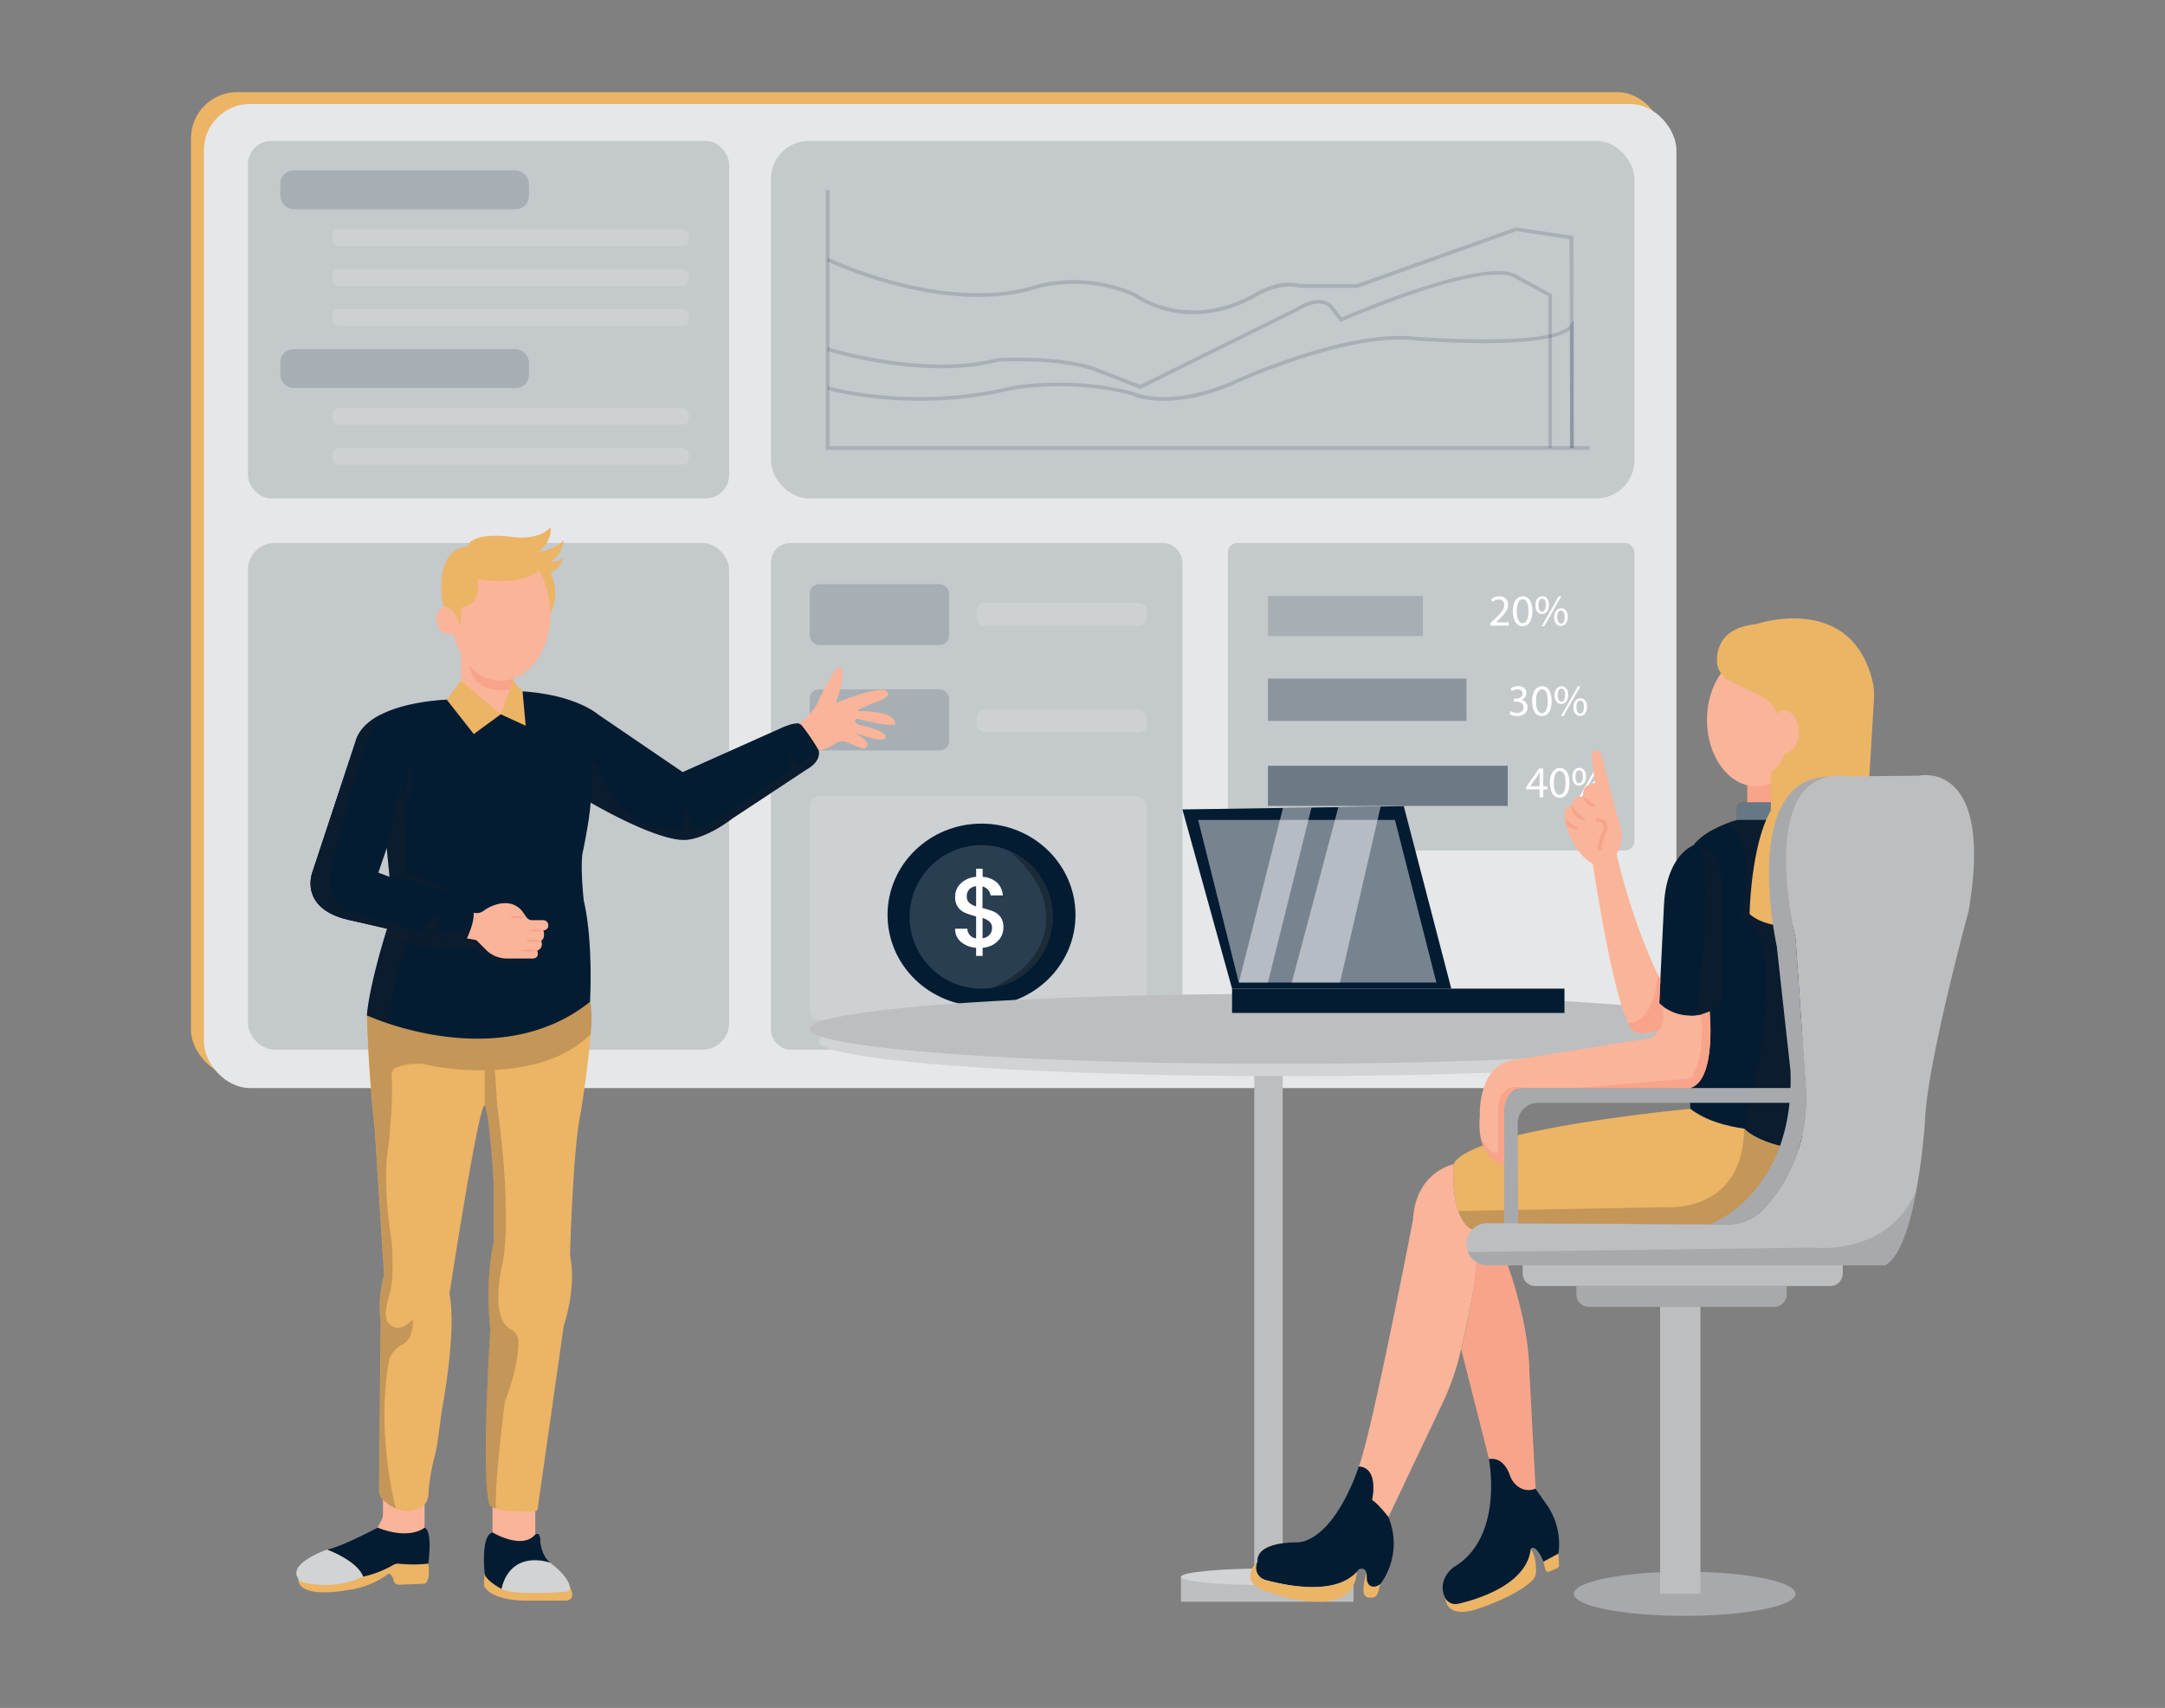 <svg id="b87d0a22-b63e-465c-baff-8dd6dfe039bb" data-name="Layer 1" xmlns="http://www.w3.org/2000/svg" width="865.76" height="682.89" viewBox="0 0 865.76 682.89"><rect x="0" y="0" width="865.76" height="682.89" fill="#808080" stroke="none"/><ellipse cx="673.67" cy="637.24" rx="44.33" ry="8.84" fill="#a7a9ac"/><rect x="663.86" y="518.32" width="16.13" height="118.92" fill="#bcbec0"/><path d="M630.47,514.15h84a0,0,0,0,1,0,0v3.37a5,5,0,0,1-5,5h-74.1a5,5,0,0,1-5-5v-3.37A0,0,0,0,1,630.47,514.15Z" fill="#a7a9ac"/><rect x="472.24" y="630.47" width="69.01" height="9.95" fill="#bcbec0"/><rect x="76.36" y="36.82" width="588.86" height="393.48" rx="18.52" fill="#ecb465"/><rect x="81.53" y="41.56" width="588.86" height="393.48" rx="18.52" fill="#e6e7e8"/><rect x="99.16" y="56.35" width="192.39" height="142.92" rx="9.28" fill="#041c32" opacity="0.15"/><rect x="112.08" y="68.12" width="99.45" height="15.54" rx="5.25" fill="#041c32" opacity="0.15"/><rect x="132.95" y="91.66" width="142.52" height="6.66" rx="2.25" fill="#fff" opacity="0.15"/><rect x="132.95" y="107.64" width="142.52" height="6.66" rx="2.25" fill="#fff" opacity="0.15"/><rect x="112.08" y="139.61" width="99.45" height="15.54" rx="5.25" fill="#041c32" opacity="0.15"/><rect x="132.95" y="163.14" width="142.52" height="6.66" rx="2.25" fill="#fff" opacity="0.15"/><rect x="132.95" y="179.12" width="142.52" height="6.66" rx="2.25" fill="#fff" opacity="0.15"/><rect x="132.95" y="123.62" width="142.52" height="6.66" rx="2.25" fill="#fff" opacity="0.15"/><rect x="308.3" y="56.35" width="345.27" height="142.92" rx="15.14" fill="#041c32" opacity="0.15"/><g opacity="0.15"><polygon points="635.62 179.86 330.23 179.86 330.23 75.89 331.71 75.89 331.71 178.38 635.62 178.38 635.62 179.86" fill="#041c32"/></g><g opacity="0.15"><path d="M627.85,179.12l-.18-83.5-21.32-3.2-63.43,22.66-23,0c-8.63-2.26-17.45,3.51-17.54,3.57-27.14,15.16-47.32,1.05-48.72,0A59.53,59.53,0,0,0,416,115c-37.4,12.43-84.92-10.36-85.4-10.59l.65-1.33c.47.23,47.46,22.75,84.3,10.51a61.09,61.09,0,0,1,38.76,3.74l.15.09c.2.15,20.05,15,47.12-.06.33-.23,9.34-6.13,18.59-3.77h22.45L606.2,90.9l22.95,3.45.18,84.77Z" fill="#041c32"/></g><g opacity="0.15"><path d="M629.33,179.12h-1.48V132c-11.08,8.23-59.64,4.3-61.8,4.12-28-3.27-73.66,18-74.12,18.24C466.62,164.82,453,158.3,452.42,158c-24-6.47-47.24-2.19-47.47-2.15-40.49,9.86-73.86.09-74.19,0l.42-1.42c.33.1,33.33,9.76,73.46,0,.27-.05,23.81-4.4,48.3,2.21.27.12,13.8,6.53,38.4-3.63.43-.2,46.48-21.69,74.86-18.36.52,0,54.66,4.44,61.81-4.82l1.32-1.72Z" fill="#041c32"/></g><g opacity="0.15"><path d="M620.62,179.12h-1.48V118.45l-12.57-6.83c-11.28-8.68-69.37,16.61-70,16.87l-.53.23-3.59-4.64a5.7,5.7,0,0,0-3.78-2.57c-4.27-.81-9.41,2.69-9.47,2.72L456,155.51l-19.09-7.44c-15.19-4.85-37.68-3.43-37.91-3.41-29.52,7.71-67.9-4.22-68.28-4.35l.44-1.41c.38.12,38.37,11.93,67.61,4.3.36,0,23.13-1.47,38.63,3.47L456,153.9,518.5,123c.14-.1,5.61-3.82,10.48-2.9a7.08,7.08,0,0,1,4.71,3.15l2.86,3.69c6.29-2.72,59.42-25.3,70.82-16.52l13.25,7.19Z" fill="#041c32"/></g><rect x="308.3" y="217.12" width="164.54" height="202.56" rx="7.66" fill="#041c32" opacity="0.15"/><rect x="323.8" y="233.55" width="55.75" height="24.37" rx="3.73" fill="#041c32" opacity="0.15"/><rect x="323.8" y="275.64" width="55.75" height="24.37" rx="3.73" fill="#041c32" opacity="0.15"/><rect x="390.56" y="241.08" width="68.02" height="9.07" rx="3.06" fill="#fff" opacity="0.15"/><rect x="390.56" y="283.72" width="68.02" height="9.07" rx="3.06" fill="#fff" opacity="0.15"/><rect x="99.16" y="217.12" width="192.39" height="202.56" rx="10.61" fill="#041c32" opacity="0.15"/><rect x="491.04" y="217.12" width="162.52" height="122.93" rx="3.73" fill="#041c32" opacity="0.15"/><rect x="507.03" y="238.3" width="61.96" height="16.05" fill="#041c32" opacity="0.15"/><rect x="507.03" y="306.19" width="95.9" height="16.05" fill="#041c32" opacity="0.45"/><rect x="507.03" y="271.32" width="79.39" height="16.93" fill="#041c32" opacity="0.3"/><path d="M596,250.15v-1l1.23-1.19c3-2.8,4.28-4.29,4.3-6a2.06,2.06,0,0,0-2.29-2.26,3.88,3.88,0,0,0-2.45,1l-.5-1.1a5,5,0,0,1,3.27-1.17,3.24,3.24,0,0,1,3.53,3.35c0,2.13-1.55,3.86-4,6.2l-.92.85v0h5.18v1.29Z" fill="#fff"/><path d="M612.79,244.26c0,3.92-1.46,6.09-4,6.09-2.26,0-3.78-2.12-3.82-5.93s1.67-6,4-6S612.79,240.58,612.79,244.26Zm-6.27.18c0,3,.93,4.7,2.35,4.7,1.6,0,2.36-1.86,2.36-4.81s-.73-4.71-2.35-4.71C607.52,239.62,606.52,241.29,606.52,244.44Z" fill="#fff"/><path d="M619.42,241.86c0,2.43-1.28,3.64-2.77,3.64S614,244.35,614,242s1.26-3.6,2.79-3.6S619.42,239.66,619.42,241.86Zm-4.23.11c0,1.47.52,2.59,1.49,2.59s1.5-1.1,1.5-2.63-.41-2.57-1.5-2.57S615.19,240.51,615.19,242Zm1.35,8.38,6.78-11.93h1l-6.78,11.93Zm10.39-3.71c0,2.43-1.28,3.64-2.75,3.64s-2.68-1.16-2.7-3.47,1.26-3.62,2.79-3.62S626.93,244.44,626.93,246.64Zm-4.23.1c0,1.48.55,2.6,1.51,2.6s1.49-1.11,1.49-2.63-.4-2.58-1.49-2.58S622.7,245.29,622.7,246.74Z" fill="#fff"/><path d="M615.67,318.78v-3.15h-5.36v-1l5.15-7.37h1.68v7.17h1.62v1.22h-1.62v3.15Zm0-4.37v-3.85c0-.61,0-1.21.05-1.81h-.05c-.36.67-.64,1.17-1,1.7l-2.82,3.92v0Z" fill="#fff"/><path d="M627.6,312.88c0,3.93-1.45,6.09-4,6.09-2.25,0-3.78-2.11-3.82-5.93s1.67-6,4-6S627.6,309.21,627.6,312.88Zm-6.26.18c0,3,.92,4.71,2.34,4.71,1.6,0,2.36-1.87,2.36-4.82s-.73-4.7-2.34-4.7C622.33,308.25,621.34,309.92,621.34,313.06Z" fill="#fff"/><path d="M634.23,310.49c0,2.43-1.28,3.64-2.77,3.64s-2.68-1.16-2.7-3.48S630,307,631.55,307,634.23,308.28,634.23,310.49Zm-4.22.1c0,1.48.51,2.6,1.49,2.6s1.49-1.11,1.49-2.63-.41-2.58-1.49-2.58S630,309.14,630,310.59Zm1.35,8.38L638.14,307h1L632.35,319Zm10.38-3.71c0,2.43-1.27,3.64-2.75,3.64s-2.68-1.15-2.7-3.46,1.26-3.62,2.79-3.62S641.74,313.06,641.74,315.26Zm-4.22.11c0,1.47.55,2.59,1.51,2.59s1.49-1.1,1.49-2.63-.41-2.57-1.49-2.57S637.52,313.91,637.52,315.37Z" fill="#fff"/><path d="M604.1,284.33a5.13,5.13,0,0,0,2.55.73c2,0,2.63-1.28,2.61-2.23,0-1.62-1.47-2.31-3-2.31h-.87v-1.17h.87c1.14,0,2.57-.59,2.57-2,0-.92-.58-1.74-2-1.74a4.22,4.22,0,0,0-2.31.77l-.41-1.14a5.55,5.55,0,0,1,3-.89c2.27,0,3.3,1.35,3.3,2.75a2.86,2.86,0,0,1-2.13,2.72v0a3,3,0,0,1,2.58,3c0,1.85-1.44,3.46-4.21,3.46a5.79,5.79,0,0,1-3-.78Z" fill="#fff"/><path d="M620.49,280.23c0,3.93-1.46,6.09-4,6.09-2.26,0-3.79-2.11-3.82-5.93s1.67-6,4-6S620.49,276.56,620.49,280.23Zm-6.27.18c0,3,.92,4.71,2.35,4.71,1.59,0,2.36-1.87,2.36-4.82s-.73-4.7-2.35-4.7C615.22,275.6,614.22,277.27,614.22,280.41Z" fill="#fff"/><path d="M627.12,277.84c0,2.43-1.28,3.64-2.77,3.64s-2.68-1.16-2.7-3.48,1.26-3.61,2.79-3.61S627.12,275.64,627.12,277.84Zm-4.23.1c0,1.48.52,2.6,1.49,2.6s1.49-1.11,1.49-2.63-.4-2.58-1.49-2.58S622.89,276.49,622.89,277.94Zm1.35,8.38L631,274.39h1l-6.78,11.93Zm10.39-3.71c0,2.44-1.28,3.64-2.75,3.64s-2.69-1.15-2.7-3.46,1.26-3.62,2.78-3.62S634.63,280.41,634.63,282.61Zm-4.23.11c0,1.47.55,2.59,1.51,2.59s1.49-1.1,1.49-2.63-.41-2.57-1.49-2.57S630.4,281.26,630.4,282.72Z" fill="#fff"/><rect x="323.8" y="318.39" width="134.78" height="89.47" rx="3.73" fill="#fff" opacity="0.15"/><ellipse cx="392.5" cy="365.81" rx="37.58" ry="36.5" fill="#041c32"/><path d="M421,366.6A28.69,28.69,0,0,1,396.57,395h0a28.69,28.69,0,1,1-4.19-57.08A28.32,28.32,0,0,1,403.2,340l0,0h0A28.71,28.71,0,0,1,421,366.6Z" fill="#fff" opacity="0.15"/><path d="M421,366.6A28.69,28.69,0,0,1,396.57,395c21.6-9.36,21.61-25.35,21.61-25.35,2-16.75-14.15-29-14.95-29.57h0A28.71,28.71,0,0,1,421,366.6Z" opacity="0.31"/><path d="M400.32,374.52a8.39,8.39,0,0,1-2.88,3,10.05,10.05,0,0,1-4.5,1.44v3.24h-2.6v-3.24a10.59,10.59,0,0,1-6.07-2.36,6.61,6.61,0,0,1-2.32-5.28h4.88a4.32,4.32,0,0,0,1,2.58,4,4,0,0,0,2.51,1.3v-8.79A32.89,32.89,0,0,1,386,365a7.06,7.06,0,0,1-2.86-2.22,6.59,6.59,0,0,1-1.18-4.16,7.19,7.19,0,0,1,2.32-5.49,9.91,9.91,0,0,1,6.07-2.54v-3.24h2.6v3.24a9.53,9.53,0,0,1,5.66,2.22A7.53,7.53,0,0,1,401,358h-4.88a3.9,3.9,0,0,0-1-2.21,4.19,4.19,0,0,0-2.24-1.34v8.63a29.23,29.23,0,0,1,4.36,1.34,7,7,0,0,1,2.84,2.2,6.62,6.62,0,0,1,1.16,4.13A7.62,7.62,0,0,1,400.32,374.52Zm-12.75-13.59a7,7,0,0,0,2.77,1.48v-8.07a4.35,4.35,0,0,0-2.73,1.24,3.8,3.8,0,0,0-1,2.79A3.3,3.3,0,0,0,387.57,360.93Zm8.13,12.81a4,4,0,0,0,1-2.74,3.22,3.22,0,0,0-1-2.49,7.18,7.18,0,0,0-2.78-1.46v8.11A4.42,4.42,0,0,0,395.7,373.74Z" fill="#fff"/><rect x="501.56" y="419.67" width="11.37" height="209.21" fill="#bcbec0"/><ellipse cx="514.8" cy="416.3" rx="187.46" ry="13.99" fill="#d1d3d4"/><path d="M614.22,628.51a4.83,4.83,0,0,1-1.41,3.32c-6.64,6.69-22.37,11.59-22.37,11.59-12.25,3.84-12.4-4-12.4-4.44a4.64,4.64,0,0,0,5.09,2.22c7.55-1.73,27.43-7.65,28.94-21.94C614.12,621.93,614.31,626.1,614.22,628.51Z" fill="#ecb465"/><path d="M617.18,624.38l.85,3.29a1.06,1.06,0,0,0,1.46.71l3.32-1.45a1.07,1.07,0,0,0,.64-1l-.23-4.77Z" fill="#ecb465"/><path d="M546.39,628.88s-1.5,5-1.08,7.9a2.32,2.32,0,0,0,2.32,2h1a2.28,2.28,0,0,0,2-1.13,12.27,12.27,0,0,0,1.2-6.32Z" fill="#ecb465"/><ellipse cx="506.75" cy="630.47" rx="34.51" ry="3.34" fill="#d1d3d4"/><ellipse cx="511.26" cy="411.38" rx="187.46" ry="13.99" fill="#bcbec0"/><polygon points="698.72 307.55 698.72 320.88 710.46 320.88 710.46 308.84 698.72 307.55" fill="#f7a48b"/><path d="M694.59,327.85V323.1a2.22,2.22,0,0,1,2.22-2.22h13.65v7Z" fill="#041c32"/><path d="M694.59,327.85V323.1a2.22,2.22,0,0,1,2.22-2.22h13.65v7Z" fill="#fff" opacity="0.4"/><path d="M720.6,327.86V459.51c-16-1.23-22.72-7.82-23.14-8.23v0a43.4,43.4,0,0,1-21.57-7.93V340.23c2.29-5.42,9.64-9.06,14.42-10.92,2.5-1,4.29-1.45,4.29-1.45Z" fill="#041c32"/><path d="M720.6,327.86V459.51c-16-1.23-22.72-7.82-23.14-8.23v0c20.93-83.12-1-84.38-1-84.38,7.61-31.72-6.2-37.57-6.2-37.57,2.5-1,4.29-1.45,4.29-1.45Z" fill="#231f20" opacity="0.2"/><path d="M711.75,458.13s0,0,0,.05c-7.24,25.1-28.09,31.37-28.09,31.37l-85.77-.49c-7.06-.34-9.41,2.87-9.41,2.87-2.68-1.38-4.2-4.44-5.32-7.73-2.76-7.95-1.9-18.69-1.9-18.69,6.07-14,94.63-22.18,94.63-22.18,7.77,6.34,21.57,7.93,21.57,7.93l.12.14C702.14,456.06,711.75,458.13,711.75,458.13Z" fill="#ecb465"/><path d="M711.74,458.18a47,47,0,0,1-28.09,31.37l-85.77-.49c-7.92-.06-9.41,2.87-9.41,2.87-2.68-1.38-4.2-4.44-5.32-7.73L667,482.66s30.19,2.14,30.41-31.4l.12.14C698.25,452.17,702.07,456,711.74,458.18Z" fill="#231f20" opacity="0.2"/><path d="M581.25,465.51s-15.19,3-16.2,22.2c0,0-16.65,86.06-21.7,98.68,0,0,7.82-.75,5.3,13.38a30.75,30.75,0,0,1,6.56,6.81l21.7-45.64a99.25,99.25,0,0,0,6.82-19.25c2.73-11.32,6.65-28.91,6.71-37.1l-1.73-12.91S580.2,489.07,581.25,465.51Z" fill="#f9b499"/><path d="M614.07,595.18s-4.32,2.25-8.32-2a9.65,9.65,0,0,1-2-3.48c-.85-2.4-3.17-7.11-8.31-6.32l-11.16-44s4.9-18.53,6.17-34.83a6.72,6.72,0,0,0,4.36,1.23h8.09s8.5,22.66,8.71,43Z" fill="#f7a48b"/><path d="M552.66,632.45a4.06,4.06,0,0,1-3.24,1.93c-3,.07-2.87-3.57-2.87-3.57.21-5-3.2-3.32-3.2-3.32-.25.36-.53.68-.81,1-8.59,9.67-28.65,5.4-36.48,3.26a5.15,5.15,0,0,1-3.3-7.21l.09-.17c-.34-6.94,11.12-7.65,15.28-7.68a11.55,11.55,0,0,0,3.71-.56c13.74-4.81,21.51-29.74,21.51-29.74,8.32.46,5.3,13.37,5.3,13.37,1.72.68,6.56,6.8,6.56,6.8A27.41,27.41,0,0,1,552.66,632.45Z" fill="#041c32"/><path d="M542.54,628.5c-1.22,21.47-37.18,7.39-37.18,7.39-10.46-4.28-2.51-11.51-2.51-11.51l-.09.17a5.15,5.15,0,0,0,3.3,7.21C513.89,633.9,534,638.17,542.54,628.5Z" fill="#ecb465"/><path d="M623.22,621.13l-6,3.25c-3.26-7.65-5.11-5.12-5.11-5.12-1.51,14.29-21.39,20.21-28.94,21.94A4.64,4.64,0,0,1,578,639h0a8.72,8.72,0,0,1-.58-7.2,11,11,0,0,1,4.66-5.68c19.35-12.22,13.31-42.71,13.31-42.71,5.14-.79,7.46,3.92,8.31,6.32a9.65,9.65,0,0,0,2,3.48c4,4.25,8.32,2,8.32,2l5,7.13A27.63,27.63,0,0,1,623.22,621.13Z" fill="#041c32"/><path d="M609,505.82h127.9a0,0,0,0,1,0,0v3.37a5,5,0,0,1-5,5h-118a5,5,0,0,1-5-5v-3.37A0,0,0,0,1,609,505.82Z" fill="#bcbec0"/><path d="M601.47,491.68V443.19a8.15,8.15,0,0,1,8.15-8.16H717.49v5.91H615.06a8.15,8.15,0,0,0-8.15,8.15l.23,42.59Z" fill="#a7a9ac"/><path d="M675.88,435H609.62s-7-.71-8.15,8.14v22.33s-11.34-1.88-9.69-19.13c0,0-1.17-19.38,12.76-22.44l54.94-8.75s6.24-.74,5.4-12.88c0,0,7.8,5.31,15.49,3.33a12.85,12.85,0,0,0,3.28-1.33S686.49,432,675.88,435Z" fill="#f9b499"/><path d="M592,454.22s3.32,8,7.1,6.57V443.33s-.24-11.13,10.51-8.3c0,0-7-1.18-8.15,8.16v22.32S593.65,465.13,592,454.22Z" fill="#f7a48b"/><path d="M675.88,435H630.06l45.82-3.79s5.89-4.66,4.49-25.61l3.28-1.33S686.49,432,675.88,435Z" fill="#f7a48b"/><path d="M664,391.8s-10.5-19.86-17.59-50.57c0,0,4.72-4.73,0-15.84l-6-23.76a2.06,2.06,0,0,0-3-1.27h0a2.07,2.07,0,0,0-1,2.05l1.47,10.7s-5.67,0-4.73,5.67c0,0-3.78-1.89-4.72,3.54,0,0-4.73-.71-1.89,8.27,0,0,2.36,10.17,10.4,14.77,0,0,9.78,66,17.24,67.46,0,0,3.47,1.18,9.34-1,0,0,2.4-2.28,1.38-9.48l-1.38-1.17Z" fill="#f9b499"/><path d="M628.41,322.32c1.09,1,1.93,2,2.85,2.95.45.47.93.88,1.41,1.32s1,.8,1.65,1.27a4.81,4.81,0,0,1-4.11-1.55,6.91,6.91,0,0,1-1.27-1.83A5.14,5.14,0,0,1,628.41,322.32Z" fill="#f7a48b"/><path d="M625.82,327.85a22.11,22.11,0,0,1,2.81,1.76c.42.29.85.55,1.28.84l1.45.85a2.94,2.94,0,0,1-1.85.24,4.7,4.7,0,0,1-1.71-.71,5.4,5.4,0,0,1-1.28-1.29A3.8,3.8,0,0,1,625.82,327.85Z" fill="#f7a48b"/><path d="M633.13,318.78a8.65,8.65,0,0,1,2.7,1.59c.38.32.75.62,1.09,1a8.67,8.67,0,0,0,1.18,1,2.14,2.14,0,0,1-1.75,0,4.7,4.7,0,0,1-1.45-.82A5,5,0,0,1,633.13,318.78Z" fill="#f7a48b"/><path d="M639.34,340.3c-1.12-3,1.54-8,1.65-8.17a3,3,0,0,0-.15-2.75c-.79-1-2.65-.79-2.66-.79l-.16-1.47c.11,0,2.66-.27,4,1.33.83,1,.95,2.43.37,4.26-.74,1.39-2.36,5.1-1.63,7.08Z" fill="#f7a48b"/><rect x="492.69" y="395.29" width="132.92" height="9.72" fill="#041c32"/><polygon points="472.83 323.64 492.69 395.3 580.36 395.3 561.36 322.32 472.83 323.64" fill="#041c32"/><polygon points="479.12 327.84 495.4 392.85 574.39 392.85 557.83 327.84 479.12 327.84" fill="#fff" opacity="0.46"/><polygon points="513.04 323.04 495.4 392.85 507.03 392.85 524.45 322.87 513.04 323.04" fill="#fff" opacity="0.46"/><polygon points="516.58 392.85 535.2 322.71 552.1 322.46 535.85 392.85 516.58 392.85" fill="#fff" opacity="0.46"/><ellipse cx="702.26" cy="287.83" rx="19.67" ry="26.58" fill="#f9b499"/><path d="M686.58,264.13c0-5.61,2.48-13.26,15.68-14.58,0,0,37.3-12.76,46.36,22.07a25.31,25.31,0,0,1,.76,7.9l-4.84,81.27a6.71,6.71,0,0,1-4.9,6.08c-9.32,2.6-30.27,7.13-40-1.42,0,0,.46-27.44,8.51-41.4V308.84a14.42,14.42,0,0,0,5.61-7.78l-2.93-15.69s-1.81-5.1-8.53-8l-10.54-5.13A9.12,9.12,0,0,1,686.58,264.13Z" fill="#ecb465"/><ellipse cx="713.72" cy="292.59" rx="5.61" ry="8.48" fill="#f9b499"/><path d="M787.21,364.33s-16.8,61.54-17.43,84.07c0,0-.73,11.27-2.83,23.9-.21,1.2-.42,2.42-.65,3.64-2.39,13-6.3,26.36-12.39,29.87H594.79a8.31,8.31,0,0,1-7.43-4.54,5.44,5.44,0,0,1-.3-.65,7.91,7.91,0,0,1-.65-3.19,8.38,8.38,0,0,1,8.37-8.38h.05l88.81.49,7.42,0a19.24,19.24,0,0,0,14.05-6c7.45-7.85,18.12-23.47,17.07-47.86L718,375.12s-14.61-59.5,13.38-64.6a24.66,24.66,0,0,1,7.63-.12l28.23-.24S797.68,303.1,787.21,364.33Z" fill="#bcbec0"/><path d="M722.19,435.72c1,24.4-9.63,40-17.07,47.86a19.25,19.25,0,0,1-14,6l-7.42,0s34-12.27,32.3-61.35l-5.49-49.91s-14.94-67.4,20.92-67.77c-28,5.11-13.38,64.61-13.38,64.61Z" fill="#a7a9ac"/><path d="M766.3,475.94c-2.39,13-6.3,26.36-12.39,29.87H594.79a8.31,8.31,0,0,1-7.43-4.54,5.44,5.44,0,0,1-.3-.65l138-1.78S755.18,502.54,766.3,475.94Z" fill="#a7a9ac"/><path d="M688.88,355.45v45.69a22.89,22.89,0,0,1-10.47,4.73,18.24,18.24,0,0,1-14.91-4.73l1.91-39.34c1-20,11.74-23.79,11.74-23.79a10.43,10.43,0,0,1,3.3.59C689.14,341.64,688.88,355.45,688.88,355.45Z" fill="#041c32"/><path d="M688.88,355.45v45.69a22.89,22.89,0,0,1-10.47,4.73s6.29-48.58,2-67.27C689.14,341.64,688.88,355.45,688.88,355.45Z" fill="#231f20" opacity="0.2"/><path d="M663,389.77l1,2-.46,9.34s1,.92,1.38,1.17c0,0,1.11,7.2-1.38,9.48,0,0-4.87,2.12-9.34,1,0,0-1.17.36-3.16-3.88C651,408.94,660.81,410.89,663,389.77Z" fill="#f7a48b"/><path d="M119.29,631.2s-1.62,8.12,19.84,4.57a35.09,35.09,0,0,0,16.15-6.48.53.53,0,0,1,.67,0,4.81,4.81,0,0,1,1.46,2.64,2.11,2.11,0,0,0,2.12,1.7l10.25-.42s2.57-.44,1.47-8L166.42,619,151,620.61Z" fill="#ecb465"/><path d="M196.94,599.59v13.13s11.63,7.14,17.12.83V601.41Z" fill="#f9b499"/><path d="M193.8,629l-.28,5s1.92,5.82,16.71,6h16.13s4.36-.22,1.57-5.35Z" fill="#ecb465"/><path d="M153.15,598v7.62a4.09,4.09,0,0,1-.43,1.82L151,610.83s12.74,5.1,18.78,0V599.59Z" fill="#f9b499"/><path d="M130.94,619.52s-17.24,5.84-11.12,12.32a2.83,2.83,0,0,0,1.3.79,36.69,36.69,0,0,0,24.12-2.24S144.26,625,130.94,619.52Z" fill="#d1d3d4"/><path d="M236.2,413.33c0,.09,0,.14,0,.14-1,13.57-4.11,32.19-4.11,32.19-3,13.83-4.15,56.43-4.15,56.43,2.76,13-2.49,27.95-2.49,27.95L215,603.25a1.12,1.12,0,0,1-1.07,1c-8.7.34-13.25-.35-15.63-1.09-2.21-.69-2.52-1.43-2.52-1.43-3.59-10.79.29-70.28.29-70.28-2.22-21.3,1.37-34.86,1.37-34.86v-23c-1.94-30.71-3.59-31.54-3.59-31.54-2.22-2.21-14.11,75.26-14.11,75.26,3,15.49-3,46.2-3,46.2l-1.47,11a72.81,72.81,0,0,1-1.74,8.92,76.06,76.06,0,0,0-2.23,14.34,6,6,0,0,1-2.94,4.9,10.75,10.75,0,0,1-10.07.44A18.53,18.53,0,0,1,153,599.5a4.77,4.77,0,0,1-1.43-3.47l.66-68.41c-1.37-8.92,1.37-17.84,1.37-17.84l-3.77-58.65c-2.74-24.34-3.15-45.17-3.15-45.17a9,9,0,0,1,2.76-2.22h0c1.52-.63,1.79.71,1.79.71l12.61-.84,46.53-7.46,25.5,4.42a8.86,8.86,0,0,1,.41,1.89.49.49,0,0,1,0,.12A65.3,65.3,0,0,1,236.2,413.33Z" fill="#ecb465"/><path d="M236.36,402.57a.49.49,0,0,0,0-.12,14.26,14.26,0,0,0-.41-1.89l-25.5-4.42-59.14,8.3a1.6,1.6,0,0,0-1.79-.71h0a5.61,5.61,0,0,0-2.76,2.22s.41,20.83,3.15,45.17l3.77,58.65s-2.74,8.92-1.37,17.84L151.61,596A4.77,4.77,0,0,0,153,599.5a18.53,18.53,0,0,0,5.25,3.63s-8.11-30.48-2.58-59.8a11.43,11.43,0,0,1,5.25-5.81s4.43-1.39,4.16-10c0,0-5.66,6.35-9.41,1.66,0,0-3.33-1.38.28-12.17,0,0,1.93-6.37.55-21.58,0,0-3.83-22.14-1.22-36.8,0,0,2.17-19.07,1.29-28.67a3.11,3.11,0,0,1,1.93-3.16,22.91,22.91,0,0,1,14.6-.54,110.38,110.38,0,0,0,20.75,1.63v14.14s1.65.83,3.59,31.54v23s-3.59,13.56-1.37,34.86c0,0-3.88,59.49-.29,70.28,0,0,.31.74,2.52,1.43-.51-11,3.58-42.65,3.58-42.65,4.59-12,5.45-19.8,5.41-24.09a5.51,5.51,0,0,0-3-4.87c-8.9-4.52-3.25-26.66-3.25-26.66,3.88-21.57-2.22-62.8-2.22-62.8l-.94-14.28c12.94-.68,28.15-4,38.26-14.31,0,0,0-.05,0-.14A45.28,45.28,0,0,0,236.36,402.57Z" fill="#231f20" opacity="0.2"/><path d="M327.37,300a.06.06,0,0,0,0,0,6.76,6.76,0,0,0-.95-2.07l-5.54-7.75s-.55-2.9-9.68,1.45L273,308.71l-33.75-23s-8.8-7.88-30.3-9.28l-30.28,3.32s-15.25.4-26.18,5.86c-4.94,2.47-9,6-10.36,11l-17,51.46s-6.85,15.77,16.18,20.13l13.49,3.11s-7.05,22-8.09,34.66c0,0,52.15,24.21,89.23-5.4,0,0,1.38-24.07-2.49-40.4,0,0-1.39-12.44-.55-18.81,0,0,2.69-12.17,3.28-20.47h0c.78.46,26.47,15.47,37.92,14.93,0,0,7.47,0,18.81-8.58l29.74-19.64S328.47,304.65,327.37,300ZM151.3,348.9l3.36-9.79,1.11,11.47Z" fill="#041c32"/><path d="M154.65,339.11l6.15-26.55v6.52s5-9.68,0-19.09c0,0,7.75,9,1,23.24l.83,25.45s13.15,5,19.65,9.27c0,0-17.44-6.73-26.5-7.37Z" fill="#231f20" opacity="0.2"/><path d="M163.91,374.5s-9.44,19.33-6.87,35.29L146.72,406s2.68-19.45,8.09-34.66C154.81,371.3,156.73,373.08,163.91,374.5Z" fill="#231f20" opacity="0.2"/><path d="M154.81,371.3l-.89,2.77s16.29,6.44,32.79,5.09c0,0,2-1.28,3.46.19,0,0,4,5.65,12.8,5.65h8.17l.08-1.79-11.46-6.15-6-2.84-7.06-.6-4.44.75-16.22-1.2L158,371.3S155.24,369.43,154.81,371.3Z" fill="#231f20" opacity="0.2"/><path d="M322.67,307.6l-29.74,19.64c-11.34,8.58-18.81,8.58-18.81,8.58-11.45.54-37.14-14.47-37.92-14.93h0a119.36,119.36,0,0,0,0-17.32A31.6,31.6,0,0,1,242,313a30.16,30.16,0,0,0,20.5,18,33.74,33.74,0,0,0,10.58.78l1.28-9.26,2.13,6.42c1.92,5.35,7.9,0,7.9,0l31.15-20.5c2.5-1.87-1.31-8.17-1.49-8.47,3.19,2,4.9,6.34,4.9,6.34l8.45-6.35a.06.06,0,0,1,0,0C328.47,304.65,322.67,307.6,322.67,307.6Z" fill="#231f20" opacity="0.2"/><path d="M319.38,289.26s5.72-3.49,8.13-9.53c0,0,6.71-14.43,8.66-13.07,0,0,2.73,1.76-1.95,14.43,0,0,17.55-7.29,20.47-4.62,0,0,2.92,2.09-5.46,4.62l-5.72,2.5a.39.39,0,0,0,.15.75c4.29,0,13.89.36,14.34,4.92,0,0,1.23,2.15-15.59-1.93,0,0-1.56,1.28,1,2.49,0,0,11.7,2.19,10.73,5.31,0,0-1.56,2.34-13.26-2.73a19.86,19.86,0,0,1,5.72,4.22,1.63,1.63,0,0,1-1.78,2.57,46.88,46.88,0,0,1-5.87-2.36,4.73,4.73,0,0,0-4.86.43,15.73,15.73,0,0,1-6.7,2.73S321.08,289.19,319.38,289.26Z" fill="#f9b499"/><path d="M188.53,370.15,185.69,378s-25.56-2.72-30.88-6.67l-13.49-3.11c-23-4.36-16.18-20.13-16.18-20.13l17-51.46c1.35-5,5.41-8.48,10.35-11h0s-3.45,2-8.76,19.08l-10.91,40.11s-4.83,14.12,7.28,20l29.07,7.83s4-5.86,7.3-7.82c-.13.28-2.79,5.92-1.43,7.82C175.06,372.66,184.67,372.66,188.53,370.15Z" fill="#041c32"/><path d="M188.53,370.15,185.69,378s-25.56-2.72-30.88-6.67l-13.49-3.11c-23-4.36-16.18-20.13-16.18-20.13l17-51.46c1.35-5,5.41-8.48,10.35-11h0s-3.45,2-8.76,19.08l-10.91,40.11s-4.83,14.12,7.28,20l29.07,7.83s4-5.86,7.3-7.82c-.13.28-2.79,5.92-1.43,7.82C175.06,372.66,184.67,372.66,188.53,370.15Z" fill="#231f20" opacity="0.2"/><path d="M189.42,364.93a4.76,4.76,0,0,0,4.35-1.05s4.8-3.51,10-2.62a8.32,8.32,0,0,1,5.4,3.54l1.29,1.88a2.85,2.85,0,0,0,2.36,1.24h4.49a2,2,0,0,1,1.94,1.95V370a1.94,1.94,0,0,1-1.94,2h0s1,3.15-1,4.19a2.65,2.65,0,0,1-1.5,3.9s1.5,3.44-2.55,3.15H202.6a11.8,11.8,0,0,1-8.53-3.76l-3.6-3.6-3.76-.7S189.72,369,189.42,364.93Z" fill="#f9b499"/><path d="M210.44,366.68a11,11,0,0,1-3.39.49,10.81,10.81,0,0,1-3.4-.49,10.79,10.79,0,0,1,3.4-.48A11,11,0,0,1,210.44,366.68Z" fill="#f7a48b"/><path d="M217.29,372a9.21,9.21,0,0,1-3.06.58,8.92,8.92,0,0,1-3.09-.38,8.73,8.73,0,0,1,3.06-.58A8.92,8.92,0,0,1,217.29,372Z" fill="#f7a48b"/><path d="M216.24,376.16a9.33,9.33,0,0,1-3.15.49,9.24,9.24,0,0,1-3.14-.49,9.23,9.23,0,0,1,3.14-.48A9.57,9.57,0,0,1,216.24,376.16Z" fill="#f7a48b"/><path d="M214.74,380.06a13.15,13.15,0,0,1-7,0,13.15,13.15,0,0,1,7,0Z" fill="#f7a48b"/><polygon points="200.25 285.6 184.27 284.57 184.27 255.94 205.23 255.94 205.23 284.41 200.25 285.6" fill="#f9b499"/><path d="M205.23,270.27v5.38S188,278.91,187.68,264.7Z" fill="#f7a48b"/><ellipse cx="200.25" cy="245.34" rx="19.92" ry="26.83" fill="#f9b499"/><ellipse cx="178.68" cy="248.16" rx="4.01" ry="5.6" transform="translate(-55.09 51.02) rotate(-14.1)" fill="#f9b499"/><path d="M177.32,242.73s-5-22.84,9.65-24.22c0,0,.55-5.81,17.43-3.87,0,0,10.77,1.93,15.76-3.88,0,0,1.12,5.26-5,10,0,0,6.64-.83,10.24-4.7a11.49,11.49,0,0,1-5.27,8.58,7.79,7.79,0,0,0,5.27-1.66s-1.74,4.88-5.27,6a18.53,18.53,0,0,1,0,16.38s-.24-10.78-4.69-17.29c0,0-5.88,6.51-24.56,3.4,0,0,2.52,10.27-6.43,11.41l-.16,6.7a.28.28,0,0,1-.55.08C182.92,246.88,180.93,242.2,177.32,242.73Z" fill="#ecb465"/><polygon points="178.68 279.79 184.27 272.17 200.25 285.6 189.46 293.49 178.68 279.79" fill="#ecb465"/><polygon points="200.25 285.6 210.21 290.17 208.97 276.47 205.23 272.17 200.25 285.6" fill="#ecb465"/><path d="M200.61,635.32s-4.19-2.1-6.21-4.77a3.07,3.07,0,0,1-.6-1.51c-.31-3.22-1.17-15.17,3.14-16.32,0,0,11.8,7.14,17.12.83,0,0,2-1.44,2,2.61,0,0,.17,5.53,4,8.69C220,624.85,203.77,620,200.61,635.32Z" fill="#041c32"/><path d="M151,610.83s-14.68,7.74-20.06,8.69a0,0,0,0,0,0,.09c1.47.55,11.94,4.66,14.31,10.78a42.28,42.28,0,0,0,12.1-4.72,3.48,3.48,0,0,1,2.19-.44,54.82,54.82,0,0,0,11.72-.05s1.88-13-1.47-14.35C169.78,610.83,163.88,615.93,151,610.83Z" fill="#041c32"/><path d="M200.61,635.32s2.86,2.72,25.85,1.1a1.57,1.57,0,0,0,1.47-1.79c-.31-1.86-1.86-5.2-7.89-9.78C220,624.85,204.45,619,200.61,635.32Z" fill="#d1d3d4"/></svg>